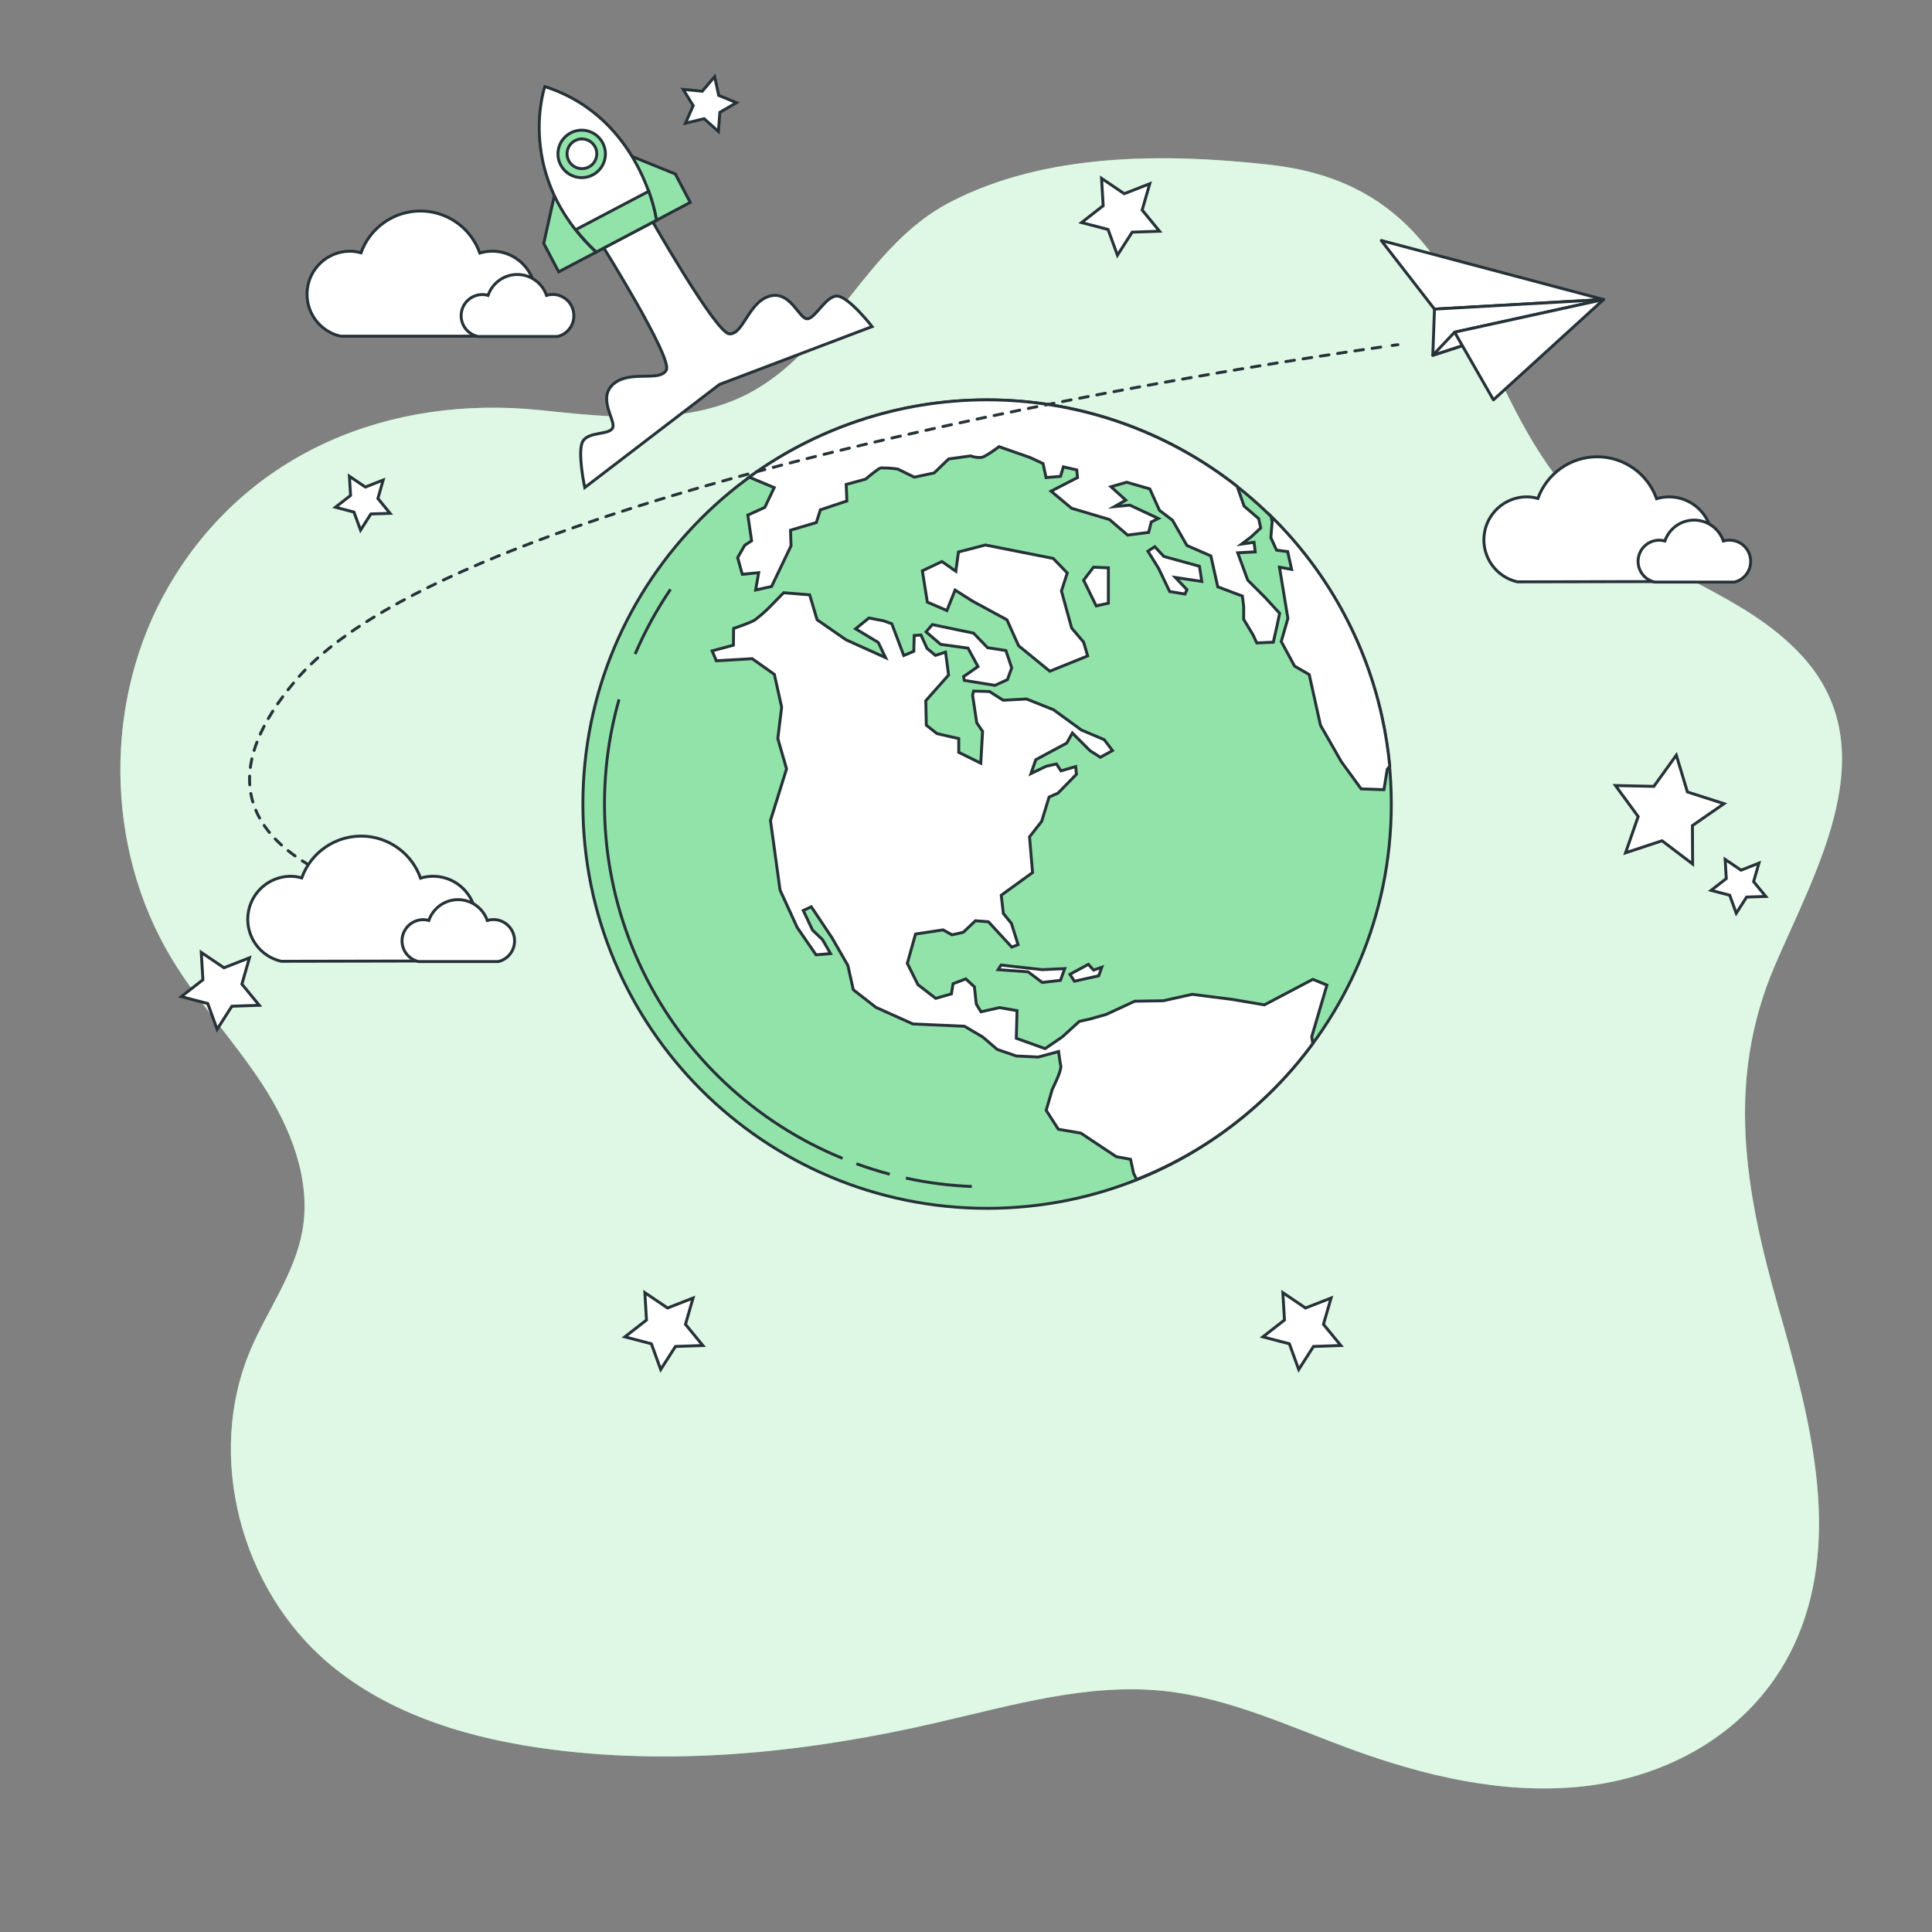 <svg width="662" height="662" viewBox="0 0 662 662" fill="none" xmlns="http://www.w3.org/2000/svg">
<rect x="0" y="0" width="662" height="662" fill="#808080" stroke="none"/>
<path d="M509.939 121.596C495.255 90.562 480.811 61.593 435.119 56.455C399.305 52.483 358.235 52.232 325.399 69.351C296.88 84.233 285.984 118.114 258.299 133.843C236.625 146.143 209.907 143.111 185.122 140.543C133.949 135.247 84.736 154.67 57.872 200.745C35.364 239.353 35.735 290.247 58.839 328.498C68.001 343.684 80.287 356.752 89.953 371.62C99.618 386.489 106.714 404.244 103.629 421.707C100.981 436.337 91.713 448.757 85.888 462.42C70.318 498.896 82.498 544.654 112.858 570.154C134.174 588.055 162.15 596.091 189.769 599.56C233.461 605.042 277.961 600.182 320.845 590.292C346.583 584.387 372.653 576.615 398.961 579.422C421.27 581.819 441.978 591.669 463.056 599.388C487.867 608.457 514.281 614.72 540.589 612.284C573.001 609.292 602.817 591.802 615.898 561.032C631.045 525.39 619.87 484.677 609.186 447.433C597.852 407.713 591.365 370.177 608.047 331.093C622.161 297.993 646.946 256.419 617.103 224.365C597.932 203.777 569.677 197.276 548.586 179.574C529.494 163.58 519.657 142.131 509.939 121.596Z" fill="#92E3A9"/>
<path opacity="0.7" d="M509.939 121.596C495.255 90.562 480.811 61.593 435.119 56.455C399.305 52.483 358.235 52.232 325.399 69.351C296.88 84.233 285.984 118.114 258.299 133.843C236.625 146.143 209.907 143.111 185.122 140.543C133.949 135.247 84.736 154.67 57.872 200.745C35.364 239.353 35.735 290.247 58.839 328.498C68.001 343.684 80.287 356.752 89.953 371.62C99.618 386.489 106.714 404.244 103.629 421.707C100.981 436.337 91.713 448.757 85.888 462.42C70.318 498.896 82.498 544.654 112.858 570.154C134.174 588.055 162.15 596.091 189.769 599.56C233.461 605.042 277.961 600.182 320.845 590.292C346.583 584.387 372.653 576.615 398.961 579.422C421.27 581.819 441.978 591.669 463.056 599.388C487.867 608.457 514.281 614.72 540.589 612.284C573.001 609.292 602.817 591.802 615.898 561.032C631.045 525.39 619.87 484.677 609.186 447.433C597.852 407.713 591.365 370.177 608.047 331.093C622.161 297.993 646.946 256.419 617.103 224.365C597.932 203.777 569.677 197.276 548.586 179.574C529.494 163.58 519.657 142.131 509.939 121.596Z" fill="white"/>
<path d="M298.827 111.904C298.827 111.904 290.737 101.498 286.792 101.445C282.846 101.392 279.126 109.654 276.359 109.217C273.591 108.78 270.586 99.3 263.476 101.538C256.366 103.775 254.605 114.778 249.879 114.38C245.152 113.983 222.286 73.641 222.286 73.641L205.816 83.213C205.816 83.213 230.455 122.51 228.324 126.76C226.192 131.01 215.931 126.68 210.238 131.539C204.545 136.398 211.032 143.998 209.947 146.567C208.861 149.135 201.751 147.785 199.725 151.174C197.7 154.564 200.361 167.062 200.361 167.062L246.516 131.738L298.827 111.904Z" fill="white" stroke="#263238" stroke-miterlimit="10"/>
<path d="M190.656 63.803L186.313 83.412L191.437 93.143L204.253 86.404C204.253 86.404 197.686 78.46 190.656 63.803Z" fill="#92E3A9" stroke="#263238" stroke-miterlimit="10"/>
<path d="M212.859 52.099L231.395 59.62L236.519 69.351L223.756 76.103C223.756 76.103 220.949 66.2 212.859 52.099Z" fill="#92E3A9" stroke="#263238" stroke-miterlimit="10"/>
<path d="M186.684 29.658C186.684 29.658 176.185 60.11 204.24 86.351L224.948 75.468C224.948 75.468 219.863 40.316 186.684 29.658Z" fill="white" stroke="#263238" stroke-miterlimit="10"/>
<path d="M197.276 78.698C199.423 81.423 201.773 83.981 204.306 86.351L224.948 75.468C224.37 72.084 223.484 68.76 222.3 65.538L197.276 78.698Z" fill="#92E3A9" stroke="#263238" stroke-miterlimit="10"/>
<path d="M207.118 55.02C208.378 50.711 205.906 46.196 201.597 44.936C197.288 43.676 192.773 46.148 191.513 50.457C190.252 54.766 192.724 59.281 197.034 60.541C201.343 61.801 205.858 59.329 207.118 55.02Z" fill="#92E3A9" stroke="#263238" stroke-miterlimit="10"/>
<path d="M203.896 50.312C203.424 49.422 202.699 48.691 201.813 48.213C200.926 47.734 199.918 47.529 198.914 47.623C197.911 47.718 196.959 48.107 196.177 48.743C195.395 49.378 194.819 50.231 194.522 51.194C194.224 52.156 194.219 53.185 194.506 54.151C194.793 55.117 195.36 55.976 196.135 56.62C196.91 57.263 197.858 57.663 198.86 57.768C199.862 57.873 200.873 57.679 201.764 57.21C202.358 56.898 202.884 56.472 203.313 55.956C203.741 55.44 204.064 54.844 204.262 54.203C204.46 53.563 204.53 52.889 204.467 52.221C204.404 51.553 204.21 50.905 203.896 50.312Z" fill="white" stroke="#263238" stroke-miterlimit="10"/>
<path d="M590.729 275.379L579.912 282.886L579.978 296.046L569.492 288.089L556.994 292.22L561.323 279.788L553.538 269.169L566.699 269.447L574.391 258.763L578.191 271.367L590.729 275.379Z" fill="white" stroke="#263238" stroke-miterlimit="10"/>
<path d="M85.478 328.193L82.882 337.21L88.84 344.465L79.453 344.783L74.396 352.687L71.192 343.856L62.109 341.499L69.523 335.727L68.967 326.353L76.739 331.609L85.478 328.193Z" fill="white" stroke="#263238" stroke-miterlimit="10"/>
<path d="M237.473 444.771L234.878 453.788L240.836 461.043L231.448 461.361L226.391 469.265L223.2 460.447L214.117 458.077L221.518 452.305L220.962 442.931L228.734 448.187L237.473 444.771Z" fill="white" stroke="#263238" stroke-miterlimit="10"/>
<path d="M456.092 444.771L453.483 453.788L459.441 461.043L450.067 461.361L445.01 469.265L441.806 460.447L432.723 458.077L440.124 452.305L439.568 442.931L447.34 448.187L456.092 444.771Z" fill="white" stroke="#263238" stroke-miterlimit="10"/>
<path d="M131.301 164.48L129.487 170.809L133.658 175.893L127.078 176.105L123.543 181.653L121.292 175.47L114.937 173.801L120.127 169.763L119.729 163.196L125.184 166.89L131.301 164.48Z" fill="white" stroke="#263238" stroke-miterlimit="10"/>
<path d="M252.354 35.179L246.661 38.489L246.171 45.056L241.273 40.673L234.878 42.222L237.526 36.198L234.07 30.611L240.624 31.273L244.874 26.255L246.264 32.69L252.354 35.179Z" fill="white" stroke="#263238" stroke-miterlimit="10"/>
<path d="M602.698 295.755L600.871 302.084L605.055 307.168L598.475 307.38L594.926 312.927L592.689 306.744L586.32 305.089L591.51 301.038L591.126 294.471L596.568 298.165L602.698 295.755Z" fill="white" stroke="#263238" stroke-miterlimit="10"/>
<path d="M393.969 62.956L391.361 71.973L397.319 79.228L387.945 79.546L382.888 87.45L379.684 78.632L370.601 76.262L378.002 70.49L377.446 61.116L385.218 66.372L393.969 62.956Z" fill="white" stroke="#263238" stroke-miterlimit="10"/>
<path d="M338.229 414.033C414.72 414.033 476.729 352.024 476.729 275.533C476.729 199.042 414.72 137.033 338.229 137.033C261.738 137.033 199.729 199.042 199.729 275.533C199.729 352.024 261.738 414.033 338.229 414.033Z" fill="#92E3A9" stroke="#263238" stroke-miterlimit="10"/>
<path d="M310.411 403.675C317.837 405.294 325.392 406.254 332.988 406.545" stroke="#263238" stroke-miterlimit="10"/>
<path d="M293.439 398.756C297.193 400.118 301.009 401.325 304.878 402.344" stroke="#263238" stroke-miterlimit="10"/>
<path d="M212.115 239.655C203.3 270.698 206.237 303.901 220.366 332.914C234.494 361.927 258.822 384.713 288.696 396.915" stroke="#263238" stroke-miterlimit="10"/>
<path d="M229.742 201.936C225.006 208.924 220.949 216.348 217.627 224.108" stroke="#263238" stroke-miterlimit="10"/>
<path d="M319.458 214.02L333.58 216.943L338.395 221.934L344.666 222.902L346.663 228.85L345.197 232.885L340.922 234.84L330.44 233.135L330.159 231.845L335.109 228.392L331.688 222.08L322.318 220.79L317.326 216.516L319.458 214.02Z" fill="white" stroke="#263238" stroke-miterlimit="10"/>
<path d="M433.249 344.315L422.049 342.422L408.529 340.706L398.587 342.911L388.854 343.057L379.078 347.58L373.379 349.192L369.843 349.972L363.957 355.318L358.113 359.311L348.233 355.775L348.493 346.301L342.534 345.261L336.118 346.686L334.527 344.055L333.882 338.138L330.929 335.423L326.571 337.067L325.999 340.561L320.623 342.09L314.529 337.389L310.889 330.109L313.707 320.053L323.15 318.628L326.218 320.313L330.076 319.45L334.236 315.498L338.687 315.852L346.673 324.514L348.847 323.703L346.569 316.424L343.793 312.992L343.075 306.752L353.807 298.984L352.767 286.754L356.927 281.44L359.465 273.12L362.533 271.758L368.845 265.31L368.595 262.669L363.531 264.135L362.002 261.775L358.466 262.565L353.267 265.061L354.91 260.319L365.517 254.62L367.441 251.167L373.504 257.23L377.04 259.476L381.2 257.188L378.35 253.445L370.54 250.138L360.962 243.18L351.728 239.509L343.741 239.936L339.03 236.941L333.612 236.795L333.258 238.22L334.683 247.663L336.68 250.595L336.066 261.504L328.516 257.792V253.081L321.07 251.375L317.399 248.484L317.222 240.102L325.032 231.304L323.992 223.453L320.529 224.565L317.649 222.174L315.569 217.577L313.25 217.754L313.114 223.172L309.672 224.607L305.575 213.729L302.653 212.689L297.734 211.764L293.168 215.466L300.937 220.135L303.433 225.335L289.913 219.241L279.971 212.356L277.434 203.819L268.522 203.101L263.031 208.696C261.683 209.985 260.267 211.2 258.788 212.336C257.321 213.376 251.373 215.331 251.373 215.331L251.3 221.071L244.021 223.026L245.445 226.417L257.748 225.709L265.339 231.086L267.835 242.317L266.515 253.049L269.51 263.449L264.008 281.128L267.284 304.974L273.17 317.817L279.618 327.177L284.578 326.75L281.833 321.967L278.411 318.691L275.24 311.983L277.985 310.704L285.036 321.259L290.527 330.817L292.378 339.136L300.115 345.157L312.792 350.856L330.471 351.647L336.711 355.318L341.702 359.592L348.254 361.838L355.742 362.202L362.73 360.309C362.73 360.309 363.125 363.585 363.479 365.197C363.832 366.809 360.557 373.257 360.557 373.257L358.477 380.453L362.637 386.942L370.343 388.263L382.468 396.323L387.387 397.248L388.427 402.063L389.467 404.143C413.556 394.594 434.47 378.455 449.815 357.574L449.472 355.214L454.672 337.535L449.857 335.569L433.249 344.315Z" fill="white" stroke="#263238" stroke-miterlimit="10"/>
<path d="M438.469 210.152L433.592 204.838L427.529 198.775L424.108 189.415L430.098 189.093L429.703 185.817L425.46 186.42L428.631 184.028L431.99 180.909L431.273 177.695L426.281 173.421L423.931 166.693C400.209 148.02 371.04 137.604 340.857 137.025C310.674 136.447 281.127 145.739 256.708 163.489L265.277 167.088L262.063 173.858L256.25 176.499L257.54 185.308L255.179 186.836L252.756 191.079L254.357 196.789L259.963 196.217L258.923 202.165L264.383 200.959L271.049 187.023L270.872 181.678L279.711 179.047L281.105 174.69L290.194 171.663L289.944 165.996L296.61 164.176C296.61 164.176 300.853 160.536 301.81 160.328C303.755 160.316 305.698 160.448 307.623 160.723L313.291 163.5L320.072 162.065L325.063 157.26L332.582 156.22C333.796 156.688 335.105 156.859 336.399 156.719C338 156.355 342.316 153.048 342.316 153.048L352.903 156.751L357.395 158.831L358.435 163.645L363.396 163.219L364.352 159.974L368.959 161.014L369.209 163.645L360.151 168.304L367.171 174.149L380.149 178.007L386.389 183.352L393.585 182.427L394.48 178.86L396.903 177.654L387.138 173.088L381.865 173.587L385.744 171.372L380.68 166.776L386.066 165.237L393.98 167.524L397.298 174.866L401.749 178.257L406.709 186.919L414.904 190.486L417.265 201.073L425.709 204.255L426.146 207.822V212.211L429.359 217.556L430.638 220.302L436.306 220.052L437.658 214.031L438.469 210.152Z" fill="white" stroke="#263238" stroke-miterlimit="10"/>
<path d="M435.505 176.894L435.911 178.735L435.453 184.226L437.408 188.511L441.225 189.01L442.577 195.104L438.417 194.355L441.298 211.899L439.02 219.813L443.575 228.226L448.609 231.148L452.456 248.484L459.622 261.026L466.392 270.302L474.202 270.583L475.346 263.595L476.209 262.555C475.66 256.827 474.76 251.138 473.515 245.52C467.758 219.447 454.554 195.606 435.505 176.894Z" fill="white" stroke="#263238" stroke-miterlimit="10"/>
<path d="M360.889 191.35L337.647 186.743L328.412 189.135L327.518 195.728L322.744 192.41L316.047 195.582L317.753 206.314L324.45 209.205L327.268 202.186L333.154 205.93L345.03 212.377L349.013 221.258L359.714 229.994L372.693 224.753L371.299 220.021L367.202 215.206L363.708 202.508L365.704 196.341L360.889 191.35Z" fill="white" stroke="#263238" stroke-miterlimit="10"/>
<path d="M379.785 194.563L374.689 194.345L371.299 198.806L375.615 207.604L379.785 206.678V194.563Z" fill="white" stroke="#263238" stroke-miterlimit="10"/>
<path d="M410.984 194.033L398.795 190.674L395.686 187.325L393.336 188.864L397.007 194.781L400.792 202.695L406.033 203.548L406.709 202.051L402.747 197.88L411.805 199.232L410.984 194.033Z" fill="white" stroke="#263238" stroke-miterlimit="10"/>
<path d="M343.013 330.681L342.014 332.252L352.279 333L357.125 336.64L363.364 335.923L364.831 331.898L357.166 332.252L343.013 330.681Z" fill="white" stroke="#263238" stroke-miterlimit="10"/>
<path d="M372.922 330.432L366.609 333.853L368.148 336.214L376.489 334.352L377.529 331.43L374.71 332.397L372.922 330.432Z" fill="white" stroke="#263238" stroke-miterlimit="10"/>
<path d="M549.46 102.636L473.29 82.406L491.522 105.92L549.46 102.636Z" fill="white" stroke="#263238" stroke-linecap="round" stroke-linejoin="round"/>
<path d="M491.522 105.92L490.952 121.742L549.46 102.636L491.522 105.92Z" fill="white" stroke="#263238" stroke-linecap="round" stroke-linejoin="round"/>
<path d="M498.42 113.824L490.952 121.742L549.46 102.636L498.42 113.824Z" fill="white" stroke="#263238" stroke-linecap="round" stroke-linejoin="round"/>
<path d="M549.46 102.636L498.42 113.824L511.726 137.008L549.46 102.636Z" fill="white" stroke="#263238" stroke-linecap="round" stroke-linejoin="round"/>
<path d="M478.983 118.114L477.024 118.379" stroke="#263238" stroke-linecap="round" stroke-linejoin="round"/>
<path d="M473.105 118.935C429.651 125.131 158.125 166.241 101.418 233.024C51 292.405 134.783 309.035 154.378 312.04" stroke="#263238" stroke-linecap="round" stroke-linejoin="round" stroke-dasharray="2.99 2.99"/>
<path d="M156.232 312.318C157.49 312.504 158.191 312.57 158.191 312.57" stroke="#263238" stroke-linecap="round" stroke-linejoin="round"/>
<path d="M183.427 100.823C183.427 98.52 182.887 96.25 181.852 94.193C180.817 92.136 179.314 90.35 177.465 88.979C175.616 87.607 173.471 86.687 171.203 86.293C168.934 85.899 166.605 86.041 164.401 86.709C162.917 82.502 160.166 78.859 156.527 76.278C152.889 73.698 148.54 72.308 144.079 72.3C139.618 72.291 135.264 73.664 131.616 76.23C127.967 78.796 125.202 82.428 123.701 86.629C122.41 86.26 121.073 86.073 119.729 86.073C116.123 86.127 112.661 87.501 109.998 89.935C107.336 92.368 105.658 95.693 105.281 99.281C104.904 102.868 105.855 106.469 107.954 109.403C110.053 112.336 113.154 114.399 116.671 115.201L172.12 115.188C175.345 114.414 178.216 112.575 180.267 109.968C182.319 107.362 183.432 104.14 183.427 100.823Z" fill="white" stroke="#263238" stroke-miterlimit="10"/>
<path d="M196.627 108.144C196.629 107.011 196.365 105.893 195.856 104.88C195.347 103.868 194.608 102.989 193.697 102.314C192.787 101.639 191.731 101.187 190.614 100.995C189.497 100.803 188.35 100.875 187.267 101.207C186.549 99.121 185.198 97.311 183.403 96.03C181.607 94.748 179.456 94.06 177.25 94.06C175.045 94.06 172.894 94.748 171.098 96.03C169.303 97.311 167.952 99.121 167.234 101.207C166.297 100.942 165.315 100.868 164.348 100.991C163.381 101.114 162.449 101.43 161.607 101.921C160.766 102.412 160.031 103.068 159.448 103.849C158.865 104.63 158.446 105.52 158.214 106.467C157.983 107.413 157.945 108.397 158.102 109.359C158.259 110.321 158.608 111.241 159.129 112.065C159.649 112.888 160.331 113.599 161.132 114.154C161.933 114.709 162.838 115.096 163.792 115.294H191.066C192.667 114.91 194.089 113.993 195.099 112.693C196.11 111.394 196.649 109.79 196.627 108.144Z" fill="white" stroke="#263238" stroke-miterlimit="10"/>
<path d="M586.664 185.002C586.664 182.7 586.125 180.429 585.089 178.373C584.054 176.316 582.552 174.53 580.702 173.159C578.853 171.787 576.708 170.867 574.44 170.473C572.171 170.079 569.842 170.221 567.638 170.889C566.147 166.692 563.395 163.059 559.759 160.486C556.123 157.914 551.782 156.528 547.328 156.518C542.874 156.507 538.526 157.874 534.879 160.43C531.231 162.986 528.463 166.606 526.952 170.796C525.66 170.426 524.323 170.239 522.98 170.24C519.373 170.294 515.911 171.668 513.249 174.101C510.587 176.535 508.908 179.86 508.532 183.447C508.155 187.035 509.106 190.636 511.205 193.57C513.304 196.503 516.405 198.566 519.922 199.368L575.371 199.262C578.576 198.49 581.43 196.665 583.477 194.081C585.525 191.496 586.647 188.3 586.664 185.002Z" fill="white" stroke="#263238" stroke-miterlimit="10"/>
<path d="M599.865 192.337C599.865 190.413 599.1 188.568 597.74 187.207C596.379 185.846 594.533 185.082 592.609 185.082C591.898 185.072 591.189 185.166 590.504 185.36C589.786 183.274 588.436 181.464 586.64 180.183C584.845 178.902 582.694 178.213 580.488 178.213C578.282 178.213 576.131 178.902 574.336 180.183C572.54 181.464 571.189 183.274 570.472 185.36C569.843 185.184 569.192 185.095 568.539 185.095C566.746 185.095 565.017 185.759 563.685 186.959C562.352 188.159 561.511 189.809 561.324 191.592C561.136 193.375 561.615 195.164 562.669 196.615C563.723 198.065 565.276 199.074 567.029 199.447H594.317C595.908 199.062 597.322 198.15 598.33 196.859C599.337 195.568 599.878 193.975 599.865 192.337Z" fill="white" stroke="#263238" stroke-miterlimit="10"/>
<path d="M163.117 315.019C163.121 312.716 162.585 310.444 161.552 308.386C160.519 306.327 159.018 304.539 157.17 303.166C155.321 301.792 153.176 300.871 150.907 300.476C148.638 300.081 146.308 300.224 144.104 300.892C142.617 296.687 139.864 293.045 136.224 290.467C132.585 287.888 128.236 286.499 123.776 286.491C119.315 286.482 114.961 287.854 111.312 290.418C107.662 292.983 104.895 296.613 103.391 300.813C102.098 300.45 100.762 300.263 99.419 300.257C95.812 300.311 92.35 301.684 89.688 304.118C87.026 306.552 85.347 309.877 84.971 313.464C84.594 317.052 85.545 320.653 87.644 323.586C89.743 326.52 92.844 328.583 96.361 329.385L151.81 329.279C155.021 328.515 157.882 326.694 159.933 324.107C161.984 321.521 163.105 318.32 163.117 315.019Z" fill="white" stroke="#263238" stroke-miterlimit="10"/>
<path d="M176.317 322.341C176.317 320.417 175.553 318.571 174.192 317.211C172.831 315.85 170.986 315.085 169.061 315.085C168.349 315.085 167.64 315.188 166.956 315.39C166.236 313.309 164.885 311.504 163.091 310.226C161.297 308.949 159.149 308.262 156.947 308.262C154.744 308.262 152.597 308.949 150.803 310.226C149.009 311.504 147.658 313.309 146.937 315.39C146.002 315.132 145.024 315.064 144.062 315.19C143.1 315.316 142.173 315.634 141.336 316.125C140.499 316.616 139.769 317.27 139.189 318.048C138.609 318.826 138.191 319.713 137.96 320.655C137.729 321.598 137.689 322.577 137.843 323.535C137.997 324.493 138.341 325.411 138.856 326.233C139.371 327.056 140.046 327.767 140.84 328.324C141.635 328.881 142.533 329.273 143.482 329.477H170.769C172.365 329.091 173.783 328.175 174.79 326.879C175.798 325.582 176.336 323.983 176.317 322.341Z" fill="white" stroke="#263238" stroke-miterlimit="10"/>
</svg>
